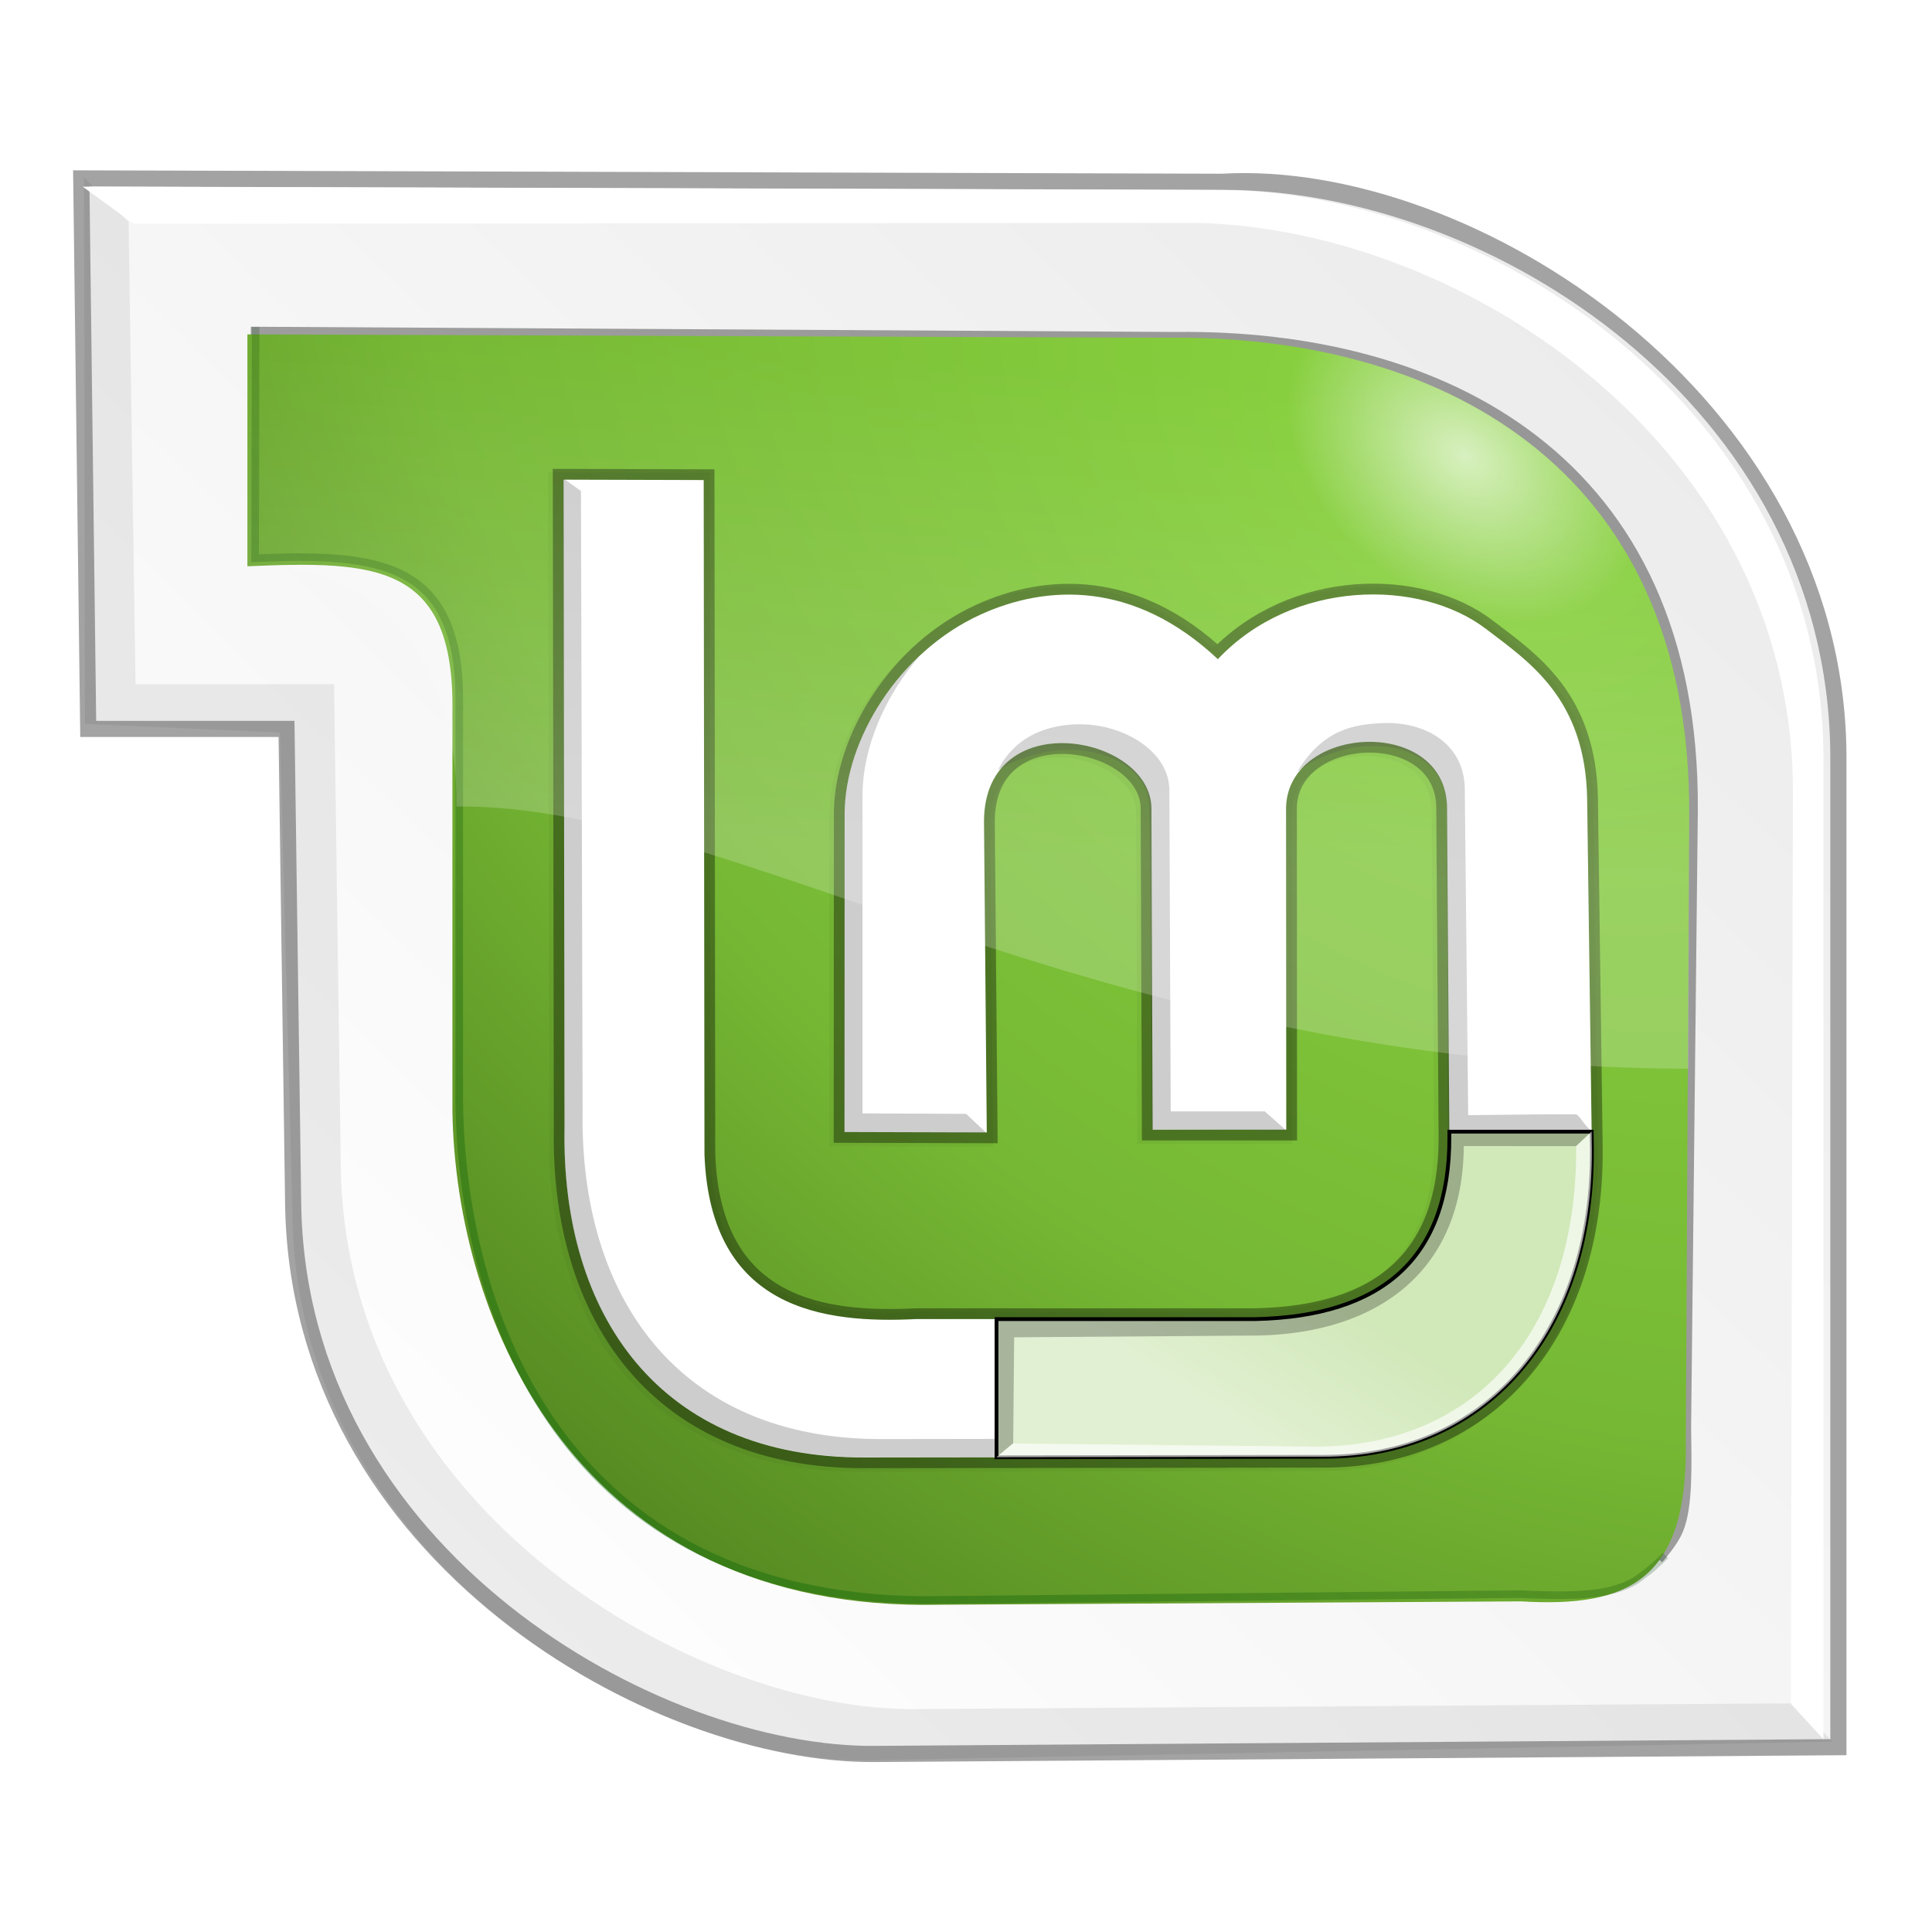 <svg xmlns="http://www.w3.org/2000/svg" xmlns:svg="http://www.w3.org/2000/svg" xmlns:xlink="http://www.w3.org/1999/xlink" id="svg2" width="500" height="500" version="1.0" style="display:inline"><defs id="defs4"><linearGradient id="linearGradient3391"><stop style="stop-color:#006304;stop-opacity:1" id="stop3393" offset="0"/><stop style="stop-color:#000;stop-opacity:0" id="stop3395" offset="1"/></linearGradient><linearGradient id="linearGradient3252"><stop style="stop-color:#e1f0d2;stop-opacity:1" id="stop3254" offset="0"/><stop style="stop-color:#d1e8b9;stop-opacity:1" id="stop3256" offset="1"/></linearGradient><linearGradient id="linearGradient3358"><stop style="stop-color:#fff;stop-opacity:1" id="stop3360" offset="0"/><stop style="stop-color:#fff;stop-opacity:0" id="stop3362" offset="1"/></linearGradient><linearGradient id="linearGradient4641"><stop style="stop-color:#ebebeb;stop-opacity:1" id="stop4643" offset="0"/><stop style="stop-color:#fefefe;stop-opacity:1" id="stop4645" offset="1"/></linearGradient><linearGradient id="linearGradient4509"><stop style="stop-color:#d7f0be;stop-opacity:1" id="stop4511" offset="0"/><stop id="stop5270" offset=".104" style="stop-color:#87cf3e;stop-opacity:1"/><stop style="stop-color:#76b834;stop-opacity:1" id="stop3257" offset=".616"/><stop style="stop-color:#558921;stop-opacity:1" id="stop4513" offset="1"/></linearGradient><filter id="filter4475"><feGaussianBlur id="feGaussianBlur4477" stdDeviation=".766"/></filter><filter id="filter4558"><feGaussianBlur id="feGaussianBlur4560" stdDeviation=".233"/></filter><filter id="filter4727"><feGaussianBlur id="feGaussianBlur4729" stdDeviation=".766"/></filter><filter id="filter3312"><feGaussianBlur id="feGaussianBlur3314" stdDeviation="1.819"/></filter><filter id="filter3316"><feGaussianBlur id="feGaussianBlur3318" stdDeviation="1.818"/></filter><linearGradient id="linearGradient3405" x1="246.033" x2="253.816" y1="217.01" y2="87.802" gradientTransform="matrix(0.983, 0, 0, 0.983, 8.723, 7.296)" gradientUnits="userSpaceOnUse" xlink:href="#linearGradient3358"/><linearGradient id="linearGradient3390" x1="269.259" x2="211.509" y1="83.84" y2="143.097" gradientTransform="matrix(5.573, 0, 0, 5.573, -217.448, 232.554)" gradientUnits="userSpaceOnUse" xlink:href="#linearGradient4641"/><filter id="filter3392"><feGaussianBlur id="feGaussianBlur3394" stdDeviation="2.643"/></filter><filter id="filter3400"><feGaussianBlur id="feGaussianBlur3402" stdDeviation="4.335"/></filter><linearGradient id="linearGradient3258" x1="331.845" x2="353.721" y1="376.719" y2="341.359" gradientTransform="matrix(0.983, 0, 0, 0.983, 8.723, 7.296)" gradientUnits="userSpaceOnUse" xlink:href="#linearGradient3252"/><radialGradient id="radialGradient3278" cx="274.402" cy="93.761" r="33.476" fx="274.402" fy="93.761" gradientTransform="matrix(-11.554, -9.244, 6.582, -8.227, 2932.47, 3426)" gradientUnits="userSpaceOnUse" xlink:href="#linearGradient4509"/><filter id="filter3382"><feGaussianBlur id="feGaussianBlur3384" stdDeviation=".31"/></filter><filter id="filter3386"><feGaussianBlur id="feGaussianBlur3388" stdDeviation="1.752"/></filter><linearGradient id="linearGradient3397" x1="164.661" x2="413.923" y1="398.862" y2="94.46" gradientUnits="userSpaceOnUse" xlink:href="#linearGradient3391"/></defs><g id="layer8" transform="translate(-854.416, -630.56)" style="display:inline"><path style="opacity:.6;fill:none;stroke:#000;stroke-width:1.5;stroke-linecap:butt;stroke-linejoin:miter;stroke-miterlimit:4;stroke-opacity:1;stroke-dasharray:none;filter:url(#filter4475)" id="path4471" d="m 196.486,80.078 52.594,0.156 c 11.293,-0.676 28.126,10.047 28.248,26.219 l 1e-05,45.727 -44.322,0.312 c -10.01,0.115 -26.524,-9.062 -26.687,-25.283 l -0.312,-22.317 -9.208,0 z" transform="matrix(5.573, 0, 0, 5.573, -217.448, 232.554)"/><path id="path4473" d="M 877.568,678.827 1170.674,679.697 C 1239.898,679.453 1327.419,735.69 1328.099,825.815 l 0,254.837 -247.009,1.74 C 1025.302,1083.03 933.273,1031.89 932.362,941.492 l -1.739,-124.374 -51.315,0 z" style="fill:url(#linearGradient3390) #000;fill-opacity:1;stroke:none"/></g><g id="layer12" transform="translate(-854.416, -630.56)" style="display:inline"><path style="opacity:.3;fill:#393939;fill-opacity:1;stroke:none;display:inline;filter:url(#filter4727)" id="path4718" d="m 196.232,79.654 0.044,25.38 9.053,0.402 0.581,22.312 c 0.163,16.221 16.677,25.53 26.688,25.415 l 44.823,-0.867 -1.602,-1.78 -40.975,0.267 c -10.01,0.115 -26.524,-9.061 -26.688,-25.281 l -0.312,-22.312 -9.219,0 -0.323,-21.472 z" transform="matrix(5.573, 0, 0, 5.573, -217.448, 232.554)"/><path style="fill:#fff;fill-opacity:1;stroke:none;display:inline;filter:url(#filter3400)" id="path3352" d="M 12.906,41.719 26.293,51.487 303,51.25 c 70.417,-0.248 159.464,56.979 160.156,148.656 l -0.544,241.22 8.575,9.342 0,-259.219 C 470.496,99.572 381.479,42.345 311.062,42.594 z" transform="matrix(0.983, 0, 0, 0.983, 863.139, 637.856)"/></g><g id="layer9" transform="translate(-854.416, -630.56)" style="display:inline"><path style="opacity:.6;fill:none;stroke:#000;stroke-width:.531;stroke-linecap:butt;stroke-linejoin:miter;stroke-miterlimit:4;stroke-opacity:1;stroke-dasharray:none;filter:url(#filter3382)" id="path4480" d="m 203.556,86.856 43.026,0.245 c 12.264,-0.143 24.106,5.629 24.002,22.067 l -0.312,28.819 c 0.025,1.822 0.078,3.688 -0.352,4.76 -0.21,0.523 -0.659,1.047 -0.934,1.381" transform="matrix(5.565, 0, 0, 5.541, -213.464, 235.316)"/></g><g id="layer3" style="display:inline"><path id="path4482" d="M 64.03,86.536 302.342,87.406 C 370.688,86.612 437.731,119.301 437.153,210.911 L 436.283,373.554 C 436.771,408.77 421.577,416.111 393.665,414.433 L 243.199,415.302 C 149.214,417.351 117.871,341.678 117.085,287.449 l 0,-103.5 C 117.602,145.566 96.809,145.177 64.03,146.549 z" style="fill:url(#radialGradient3278) #000;fill-opacity:1;stroke:none;display:inline"/></g><g id="layer4" style="display:inline"><path style="opacity:.6;fill:none;stroke:url(#linearGradient3397) #000;stroke-width:2;stroke-linecap:butt;stroke-linejoin:miter;stroke-miterlimit:4;stroke-opacity:1;stroke-dasharray:none;display:inline;filter:url(#filter3386)" id="path3335" d="m 429.569,402.085 c -3.911,4.076 -5.596,4.862 -7.488,6.381 -7.184,4.607 -18.069,4.321 -30.901,3.814 l -156.395,1.548 C 139.012,413.389 112.825,337.948 112.032,282.974 l 0,-104.922 c 0.521,-37.533 -20.727,-39.901 -53.753,-38.509 l 0.145,-55.96 0.011,-4.909" transform="matrix(0.983, 0, 0, 0.983, 8.723, 7.296)"/></g><g id="layer10" transform="translate(-854.416, -630.56)" style="display:inline"><path style="opacity:.6;fill:none;stroke:#000;stroke-width:1;stroke-linecap:butt;stroke-linejoin:miter;stroke-miterlimit:4;stroke-opacity:1;stroke-dasharray:none;filter:url(#filter4558)" id="path4518" d="m 218.503,93.691 6.507,0.019 0.036,31.315 c 0.266,7.25 5.585,7.858 9.832,7.647 l 15.763,0 c 5.856,-0.133 9.005,-2.805 8.997,-8.436 l -0.11,-15.41 c -0.155,-4.203 -7.548,-3.747 -7.474,0.22 l 0.01,14.831 -6.205,0 -0.056,-14.926 c -0.035,-3.417 -7.731,-4.819 -7.776,0.578 l 0.129,14.477 -6.609,-0.019 0.009,-14.808 c 0.017,-3.408 2.51,-7.489 6.316,-9.224 3.045,-1.388 7.115,-1.595 11.016,2.072 3.49,-3.706 9.379,-3.758 12.468,-1.392 1.968,1.508 4.607,3.211 4.681,7.892 l 0.221,16.249 c 0.057,8.588 -4.985,14.322 -12.494,14.294 l -21.271,0.027 c -9.504,0.036 -14.1,-6.602 -13.944,-15.294 z" transform="matrix(5.573, 0, 0, 5.573, -217.448, 232.554)"/><path id="path4592" d="m 218.288,93.852 6.507,0.019 0.036,31.315 c 0.266,7.25 5.585,7.858 9.832,7.647 l 15.763,0 c 5.856,-0.133 9.005,-2.805 8.997,-8.436 l -0.11,-15.41 c -0.155,-4.203 -7.548,-3.747 -7.474,0.22 l 0.01,14.831 -6.205,0 -0.056,-14.926 c -0.035,-3.417 -7.731,-4.819 -7.776,0.578 l 0.129,14.477 -6.609,-0.019 0.009,-14.808 c 0.017,-3.408 2.51,-7.489 6.316,-9.224 3.045,-1.388 7.115,-1.595 11.016,2.072 3.49,-3.706 9.379,-3.758 12.468,-1.392 1.968,1.508 4.607,3.211 4.681,7.892 l 0.221,16.249 c 0.057,8.588 -4.985,14.322 -12.494,14.294 l -21.271,0.027 c -9.504,0.036 -14.1,-6.602 -13.944,-15.294 z" transform="matrix(5.573, 0, 0, 5.573, -217.448, 232.554)" style="opacity:.2;fill:none;stroke:#000;stroke-width:1;stroke-linecap:butt;stroke-linejoin:miter;stroke-miterlimit:4;stroke-opacity:1;stroke-dasharray:none;filter:url(#filter4558)"/><path style="fill:#fff;fill-opacity:1;stroke:none;display:inline" id="path4544" d="M 1000.269,754.694 1036.534,754.797 1036.732,929.315 c 1.481,40.403 31.126,43.795 54.794,42.618 l 87.845,0 C 1212.009,971.19 1229.557,956.3 1229.514,924.919 L 1228.899,839.036 C 1228.038,815.614 1186.832,818.153 1187.247,840.265 L 1187.303,922.916 l -34.583,0 L 1152.409,839.731 C 1152.214,820.686 1109.326,812.873 1109.073,842.955 L 1109.792,923.634 1072.959,923.53 1073.007,841.008 C 1073.099,822.013 1086.993,799.27 1108.204,789.603 1125.175,781.867 1147.853,780.716 1169.597,801.151 1189.047,780.498 1221.869,780.206 1239.081,793.393 1250.048,801.795 1264.753,811.289 1265.166,837.377 L 1266.395,927.935 C 1266.713,975.797 1238.611,1007.754 1196.767,1007.593 L 1078.225,1007.745 C 1025.259,1007.945 999.647,970.949 1000.516,922.509 z"/></g><g id="layer14" style="display:inline"><path style="opacity:.5;fill:#393939;fill-opacity:1;stroke:none;display:inline;filter:url(#filter3392)" id="path4624" d="m 139.374,118.487 0.354,171.117 c -0.884,49.275 25.134,86.834 79.012,86.63 l 120.467,-0.177 c 20.808,0.08 38.285,-7.651 50.667,-21.259 -11.92,10.581 -27.512,16.546 -45.707,16.476 l -120.644,0.177 c -53.879,0.204 -79.896,-37.533 -79.012,-86.807 l -0.43,-162.786 z m 93.893,46.752 c -12.314,11.495 -19.773,27.446 -19.842,41.455 l -0.177,83.973 37.557,0.163 -5.317,-5 -27.28,-0.123 0,-83.973 c 0.059,-12.076 5.642,-25.617 15.058,-36.494 z m 121.884,17.716 c -7.198,0.327 -15.606,1.407 -22.44,12.745 15.142,-11.267 38.637,-8.352 39.27,8.869 l 0.358,85.928 c 9.785,0 27.734,0.126 37.909,-0.098 -2.074,-1.634 -2.603,-3.17 -4.04,-4.436 -5.526,-0.071 -14.955,0.06 -28.545,0.21 l -0.899,-86.387 c -0.438,-11.913 -11.077,-17.309 -21.613,-16.83 z m -78.126,0.354 c -7.299,-0.389 -17.968,1.578 -23.149,12.036 17.88,-10.744 39.711,-4.09 39.854,9.931 l 0.656,84.681 35.254,0.129 -5.539,-4.912 -24.755,0 -0.354,-84.681 c -0.099,-9.686 -11.004,-16.601 -21.968,-17.184 z" transform="matrix(0.983, 0, 0, 0.983, 8.723, 7.296)"/></g><g id="layer1" style="display:inline"><path style="fill:url(#linearGradient3258) #000;fill-opacity:1;stroke:#000;stroke-width:.983;stroke-opacity:1;display:inline" id="path2486" d="m 375.097,292.875 0,1.475 c 0.043,31.382 -17.499,46.29 -50.136,47.033 l -67.063,0 0,35.759 84.451,-0.123 c 41.844,0.161 69.962,-31.796 69.644,-79.659 l -0.061,-4.485 z"/><path style="opacity:.5;fill:#000;fill-opacity:1;stroke:none;display:inline;filter:url(#filter3316)" id="path3261" d="m 372.688,290.5 0,1.5 c 0.044,31.922 -17.8,47.087 -51,47.844 l -68.219,0 0,36.375 4.406,-3.688 0.25,-27.875 64.312,-0.469 c 31.523,-0.666 53.87,-16.992 54.062,-49.88 l 29.588,0.016 4.069,-3.824 z" transform="matrix(0.983, 0, 0, 0.983, 8.723, 7.296)"/><path style="opacity:.8;fill:#fff;fill-opacity:1;stroke:none;display:inline;filter:url(#filter3312)" id="path3307" d="m 406.095,294.335 c 0.324,48.687 -26.499,79.266 -69.064,79.102 l -79.141,-0.825 -4.421,3.606 85.906,-0.125 c 42.565,0.164 71.167,-32.344 70.844,-81.031 l -0.062,-4.562 z" transform="matrix(0.983, 0, 0, 0.983, 8.723, 7.296)"/></g><g id="layer2" style="display:inline"><path style="opacity:.2;fill:url(#linearGradient3405) #000;fill-opacity:1;stroke:none;display:inline" id="path3400" d="m 64.02,86.524 0,60.028 C 96.799,145.18 118.624,170.342 118.107,208.725 190.314,207.931 282.815,276.003 436.938,276.605 l 0.215,-65.693 C 437.731,119.302 370.697,86.621 302.351,87.415 z"/></g></svg>